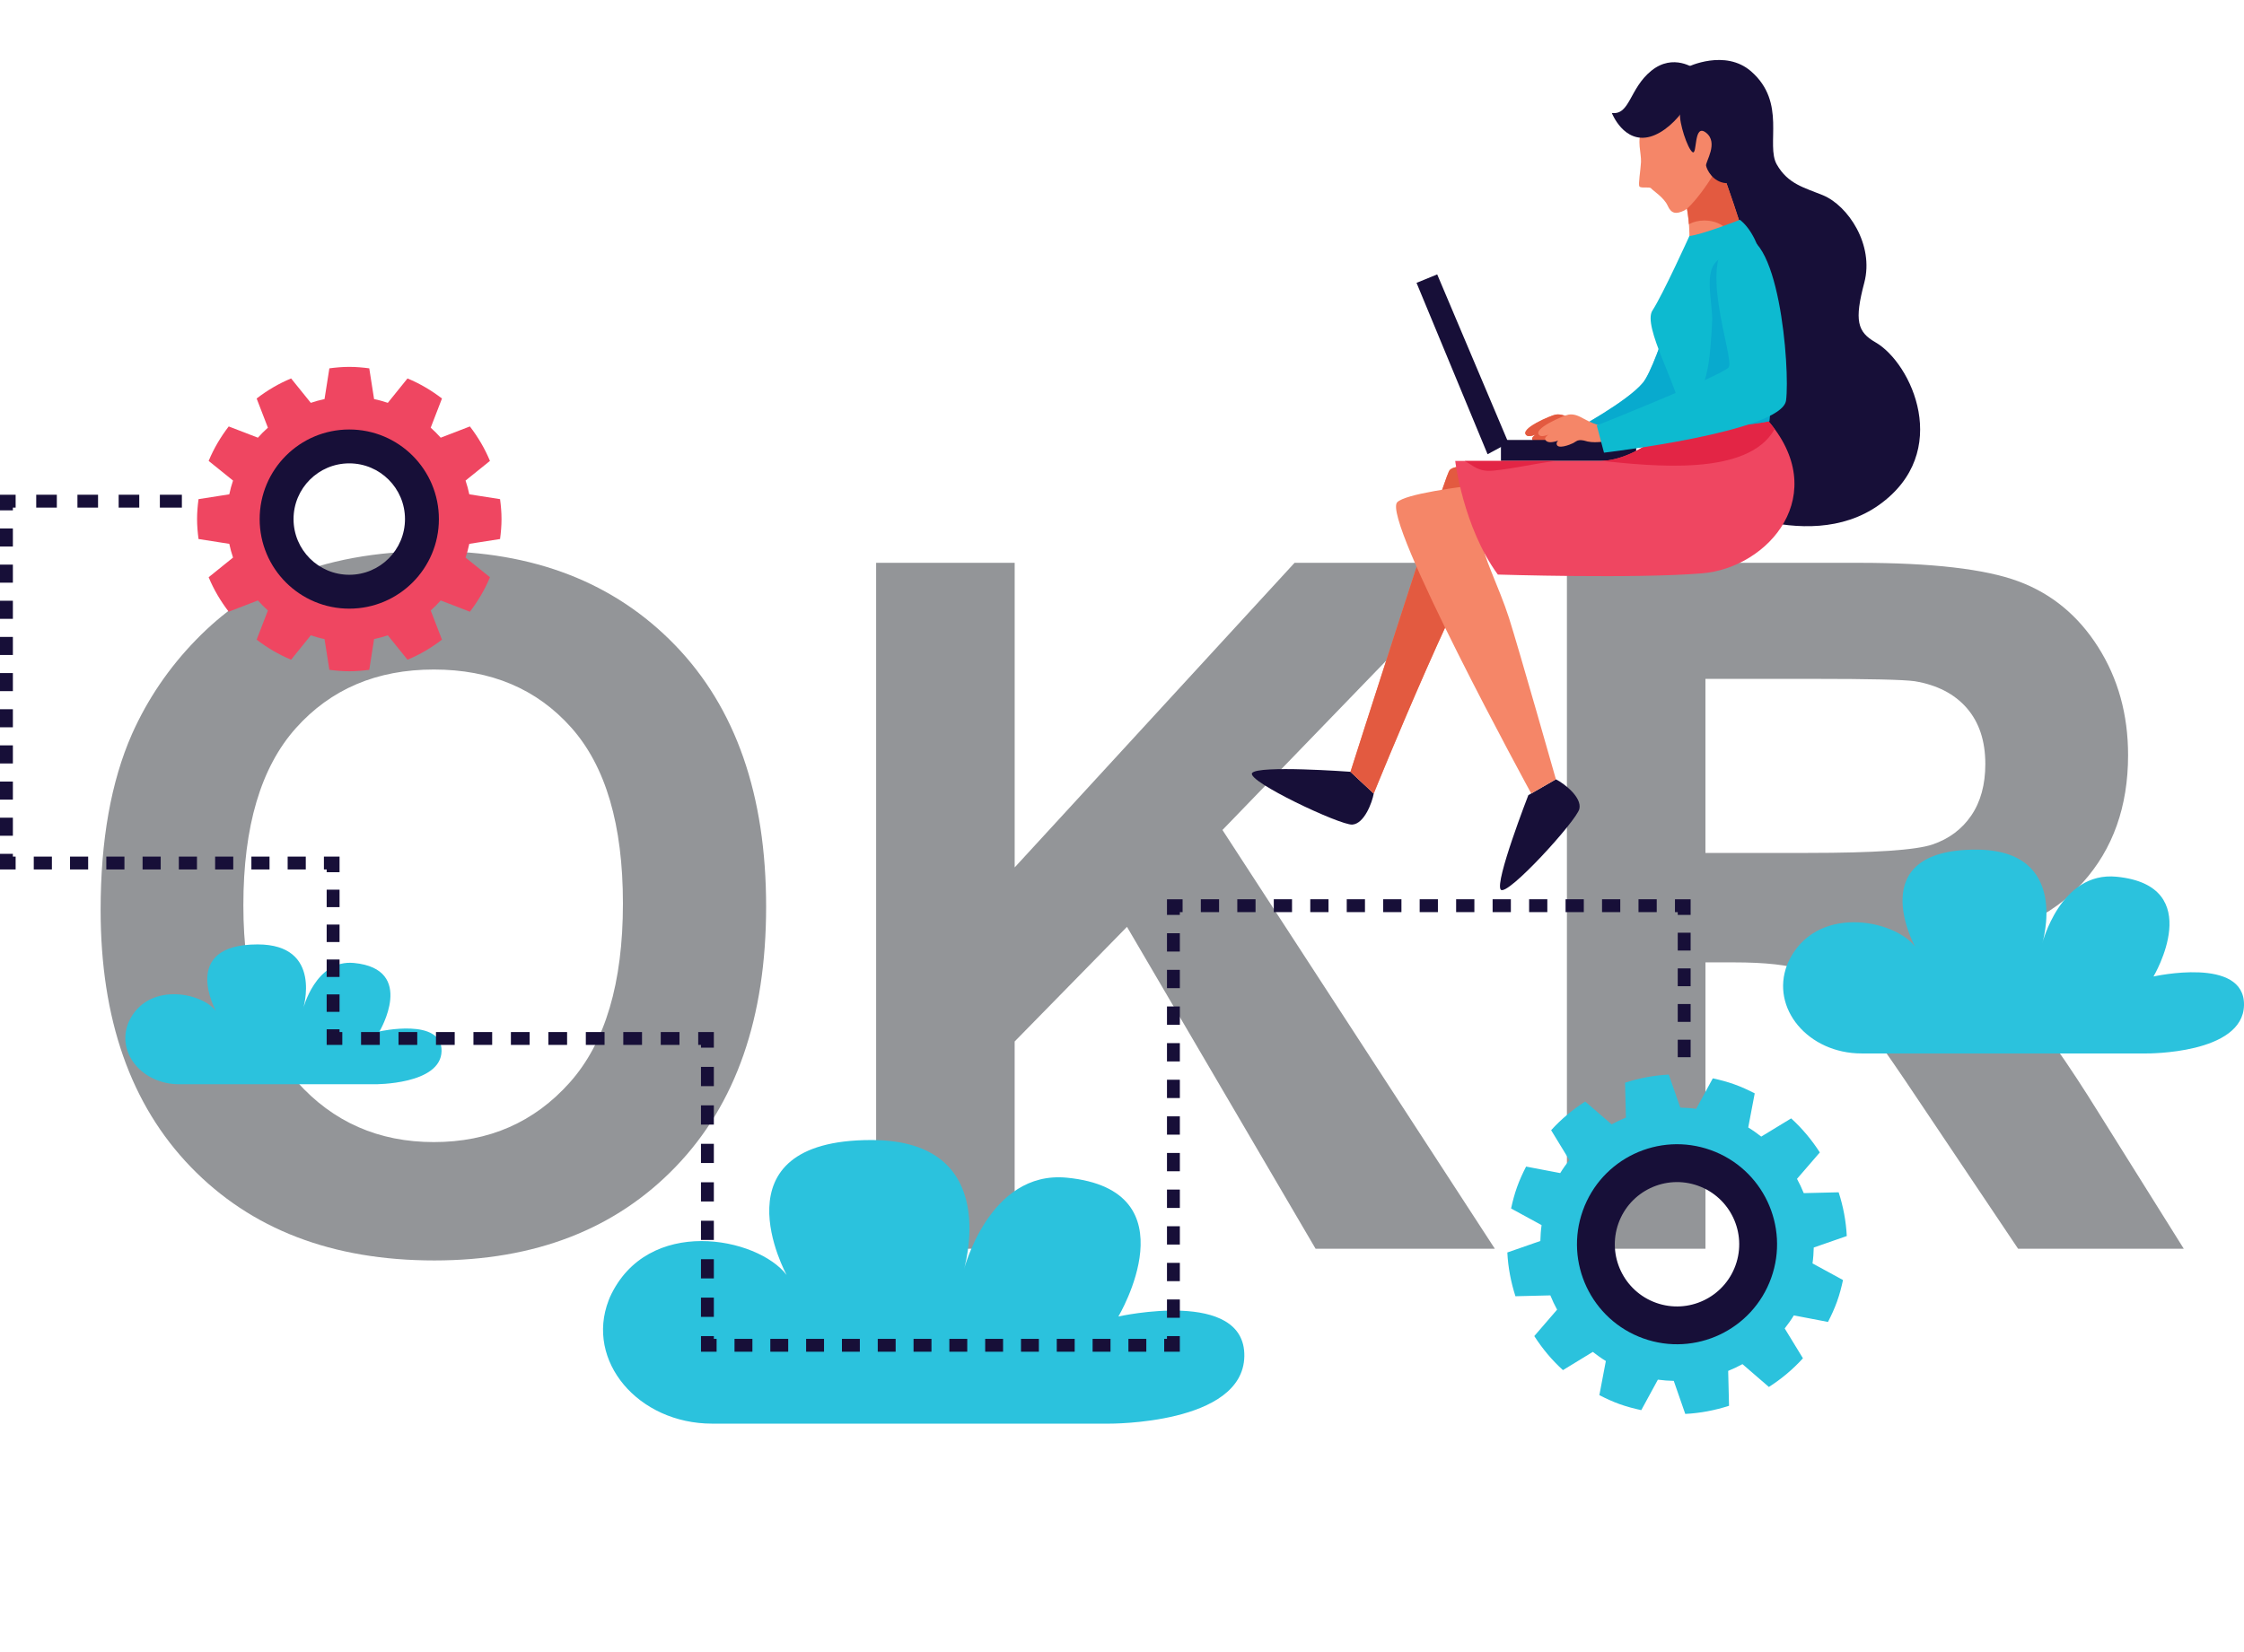 <?xml version="1.0" encoding="utf-8"?>
<!-- Generator: Adobe Illustrator 16.0.3, SVG Export Plug-In . SVG Version: 6.00 Build 0)  -->
<!DOCTYPE svg PUBLIC "-//W3C//DTD SVG 1.1//EN" "http://www.w3.org/Graphics/SVG/1.1/DTD/svg11.dtd">
<svg version="1.1" id="Layer_1" xmlns="http://www.w3.org/2000/svg" xmlns:xlink="http://www.w3.org/1999/xlink" x="0px" y="0px"
	 width="112.375px" height="82.766px" viewBox="0 0 112.375 82.766" enable-background="new 0 0 112.375 82.766"
	 xml:space="preserve">
<g>
	<path fill="#939598" d="M5.039,45.584c0-3.5,0.523-6.438,1.57-8.813c0.781-1.75,1.848-3.32,3.199-4.711s2.832-2.422,4.441-3.094
		c2.141-0.906,4.609-1.359,7.406-1.359c5.063,0,9.113,1.57,12.152,4.711s4.559,7.508,4.559,13.102c0,5.547-1.508,9.887-4.523,13.02
		s-7.047,4.699-12.094,4.699c-5.109,0-9.172-1.559-12.188-4.676S5.039,51.053,5.039,45.584z M12.187,45.35
		c0,3.891,0.898,6.84,2.695,8.848s4.078,3.012,6.844,3.012s5.035-0.996,6.809-2.988s2.66-4.98,2.66-8.965
		c0-3.938-0.863-6.875-2.59-8.813s-4.02-2.906-6.879-2.906s-5.164,0.98-6.914,2.941S12.187,41.396,12.187,45.35z"/>
	<path fill="#939598" d="M43.875,62.553V28.193h6.938v15.258l14.016-15.258h9.328L61.218,41.576l13.641,20.977h-8.977l-9.445-16.125
		l-5.625,5.742v10.383H43.875z"/>
	<path fill="#939598" d="M78.468,62.553V28.193H93.07c3.672,0,6.34,0.309,8.004,0.926s2.996,1.715,3.996,3.293s1.5,3.383,1.5,5.414
		c0,2.578-0.758,4.707-2.273,6.387s-3.781,2.738-6.797,3.176c1.5,0.875,2.738,1.836,3.715,2.883s2.293,2.906,3.949,5.578
		l4.195,6.703h-8.297l-5.016-7.477c-1.781-2.672-3-4.355-3.656-5.051s-1.352-1.172-2.086-1.43s-1.898-0.387-3.492-0.387h-1.406
		v14.344H78.468z M85.406,42.725h5.133c3.328,0,5.406-0.141,6.234-0.422s1.477-0.766,1.945-1.453s0.703-1.547,0.703-2.578
		c0-1.156-0.309-2.09-0.926-2.801s-1.488-1.16-2.613-1.348c-0.563-0.078-2.25-0.117-5.063-0.117h-5.414V42.725z"/>
</g>
<g>
	<g>
		<path fill="#0DBAD0" d="M84.626,12.548c0,0-1.58,5.698-2.357,6.631c-0.777,0.932-3.316,2.305-3.316,2.305l0.674,1.191
			c0,0,4.613-2.351,5.414-4.273c0.466-1.12,0.775-2.087,0.932-2.953c0.128-0.705,0.648-2.46,0.389-3.16
			C86.192,11.833,84.988,11.589,84.626,12.548z"/>
		<path opacity="0.65" fill="#05A1CC" d="M84.626,12.548c0,0-1.58,5.698-2.357,6.631c-0.777,0.932-3.316,2.305-3.316,2.305
			l0.674,1.191c0,0,4.613-2.351,5.414-4.273c0.466-1.12,0.775-2.087,0.932-2.953c0.128-0.705,0.648-2.46,0.389-3.16
			C86.192,11.833,84.988,11.589,84.626,12.548z"/>
		<path fill="#170F38" d="M68.794,39.749l-1.164-1.088c0,0-4.656-0.343-4.929,0.065c-0.272,0.409,4.415,2.62,5.018,2.58
			C68.321,41.266,68.716,40.197,68.794,39.749z"/>
		<path fill="#F58668" d="M77.331,23.995c0,0-4.403-1.12-4.767-0.396c-0.362,0.726-4.934,15.062-4.934,15.062l1.164,1.088
			c0,0,4.902-12.101,6.322-13.365S77.986,24.494,77.331,23.995z"/>
		<path fill="#E35A40" d="M77.331,23.995c0,0-4.403-1.12-4.767-0.396c-0.362,0.726-4.934,15.062-4.934,15.062l1.164,1.088
			c0,0,4.902-12.101,6.322-13.365S77.986,24.494,77.331,23.995z"/>
		<g>
			<path fill="#F58668" d="M79.601,21.355c-0.334-0.09-0.609-0.2-0.916-0.368c-0.244-0.134-0.481-0.262-0.776-0.22
				c-0.21,0.03-1.901,0.734-1.451,1.049c0.146,0.103,0.511-0.076,0.657-0.129c0.207-0.074,0.417-0.176,0.615-0.265
				c-0.182-0.009-1.096,0.379-1,0.593c0.168,0.376,1.096-0.126,1.311-0.247c-0.164,0.025-0.737,0.24-0.736,0.449
				c0.001,0.329,0.682,0.055,0.829-0.021c0.109-0.056,0.19-0.136,0.311-0.151c0.142-0.02,0.28,0.045,0.415,0.073
				c0.232,0.05,0.482,0.036,0.721,0.014c0.141-0.013,0.47,0.018,0.539-0.104c0.074-0.128,0.02-0.42-0.09-0.514
				C79.912,21.415,79.751,21.395,79.601,21.355z"/>
			<path fill="#E35A40" d="M79.601,21.355c-0.334-0.09-0.609-0.2-0.916-0.368c-0.244-0.134-0.481-0.262-0.776-0.22
				c-0.21,0.03-1.901,0.734-1.451,1.049c0.146,0.103,0.511-0.076,0.657-0.129c0.207-0.074,0.417-0.176,0.615-0.265
				c-0.182-0.009-1.096,0.379-1,0.593c0.168,0.376,1.096-0.126,1.311-0.247c-0.164,0.025-0.737,0.24-0.736,0.449
				c0.001,0.329,0.682,0.055,0.829-0.021c0.109-0.056,0.19-0.136,0.311-0.151c0.142-0.02,0.28,0.045,0.415,0.073
				c0.232,0.05,0.482,0.036,0.721,0.014c0.141-0.013,0.47,0.018,0.539-0.104c0.074-0.128,0.02-0.42-0.09-0.514
				C79.912,21.415,79.751,21.395,79.601,21.355z"/>
		</g>
		<g>
			<polygon fill="#170F38" points="71.972,13.745 70.937,14.169 74.495,22.754 75.542,22.188 			"/>
			<rect x="75.164" y="22.039" fill="#170F38" width="6.773" height="1.052"/>
		</g>
		<path fill="#170F38" d="M93.916,17.145c-0.906-0.519-1.058-1.09-0.556-2.985c0.501-1.896-0.812-3.861-2.075-4.382
			c-0.928-0.382-1.742-0.551-2.307-1.539c-0.564-0.989,0.506-3.099-1.282-4.661c-1.302-1.139-3.171-0.229-3.171-0.229
			c-0.402-0.222-0.567,2.122-0.597,3.885c2.263,3.465,1.618,7.991,0.794,11.868c-0.021,0.096-0.053,0.178-0.083,0.261
			c0.178,3.001,0.32,5.486,0.32,5.486s5.44,3.08,9.142,0.443C97.8,22.654,95.73,18.184,93.916,17.145z"/>
		<path fill="#170F38" d="M77.917,39.037l-1.381,0.795c0,0-1.693,4.352-1.382,4.731c0.311,0.381,3.799-3.454,3.937-4.041
			C79.23,39.935,78.324,39.245,77.917,39.037z"/>
		<path fill="#F58668" d="M79.679,23.738c0,0-8.876,0.621-9.705,1.416c-0.828,0.794,6.707,14.595,6.707,14.595l1.236-0.712
			c0,0-1.865-6.562-2.349-8.081s-1.416-3.35-1.243-3.592s9.117,1.105,9.049-1.416C83.305,23.426,79.679,23.738,79.679,23.738z"/>
		<path fill="#F58668" d="M84.056,8.766c0,0,0.932,2.538,0.362,4.43l3.108-0.751c0,0-1.271-4.248-1.816-4.974
			C85.167,6.746,84.056,8.766,84.056,8.766z"/>
		<path fill="#E35A40" d="M85.351,11.045c1.018,0,1.545,0.752,1.594,1.539l0.582-0.14c0,0-1.271-4.248-1.816-4.974
			c-0.543-0.726-1.654,1.295-1.654,1.295s0.418,1.143,0.521,2.465C84.794,11.117,85.049,11.045,85.351,11.045z"/>
		<path fill="#F58668" d="M83.734,5.458c0,0-1.207,0.577-1.496,1.063c-0.287,0.487-0.035,1.16-0.06,1.604s-0.146,1.105-0.079,1.214
			s0.512,0,0.584,0.096c0.072,0.097,0.648,0.457,0.829,0.865c0.181,0.409,0.421,0.445,0.841,0.24
			c0.421-0.204,2.031-2.331,2.049-3.328C86.42,6.215,84.93,5.049,83.734,5.458z"/>
		<path fill="#170F38" d="M84.757,4.104c0,0-0.563,1.127-0.622,1.574c-0.058,0.447,0.37,1.768,0.622,1.942
			c0.252,0.176,0.039-1.477,0.68-0.971c0.642,0.505-0.039,1.457,0,1.651s0.33,0.815,0.991,0.874s1.749-3.226,1.03-4.041
			C86.739,4.318,85.515,4.104,84.757,4.104z"/>
		<path fill="#170F38" d="M84.867,3.444c0,0-1.062-0.797-2.169,0.097c-1.107,0.895-1.068,2.234-1.981,2.118
			c0,0,0.602,1.555,1.924,1.186C83.96,6.475,85.328,4.376,84.867,3.444z"/>
		<path fill="#EF4661" d="M88.486,21.009l-4.117-0.311c0,0-2.143,2.392-4.258,2.392c-2.09,0-7.236,0-7.236,0
			s0.392,3.303,2.133,5.691c0,0,6.874,0.216,10.224-0.061C88.582,28.445,91.766,24.751,88.486,21.009z"/>
		<path fill="#E32545" d="M88.87,21.493c-0.118-0.161-0.243-0.322-0.384-0.483l-4.117-0.311c0,0-2.086,2.324-4.174,2.387
			C82.716,23.34,87.535,23.898,88.87,21.493z"/>
		<path fill="#E32545" d="M74.786,23.575c1.049-0.103,2.067-0.354,3.101-0.484h-4.539C73.794,23.321,74.015,23.65,74.786,23.575z"/>
		<path fill="#0DBAD0" d="M87.132,11.01c0,0-1.891,0.744-2.531,0.813c0,0-1.331,2.936-1.849,3.729
			c-0.519,0.795,1.313,3.834,1.416,5.146c0,0,1.101,1.05,4.436,0.404C88.604,21.103,89.474,12.858,87.132,11.01z"/>
		<path opacity="0.65" fill="#05A1CC" d="M87.638,12.764c-0.579-0.265-1.584,0.006-1.865,0.586
			c-0.349,0.718,0.009,1.992-0.033,2.768c-0.045,0.816-0.096,1.901-0.302,2.696c-0.161,0.62-0.566,1.387-1.087,2.014
			c0.428,0.258,1.666,0.776,4.253,0.275c0,0,0.53-5.027-0.353-8.11C88.011,12.911,87.789,12.833,87.638,12.764z"/>
		<path fill="#F58668" d="M80.249,21.355c-0.334-0.09-0.61-0.2-0.915-0.368c-0.246-0.134-0.482-0.262-0.777-0.22
			c-0.209,0.03-1.901,0.734-1.451,1.049c0.146,0.103,0.512-0.076,0.657-0.129c0.208-0.074,0.417-0.176,0.616-0.265
			c-0.182-0.009-1.098,0.379-1.001,0.593c0.169,0.376,1.095-0.126,1.311-0.247c-0.165,0.025-0.737,0.24-0.737,0.449
			c0.002,0.329,0.683,0.055,0.83-0.021c0.109-0.056,0.191-0.136,0.311-0.151c0.143-0.02,0.28,0.045,0.414,0.073
			c0.234,0.05,0.484,0.036,0.722,0.014c0.142-0.013,0.47,0.018,0.54-0.104c0.074-0.128,0.018-0.42-0.092-0.514
			C80.559,21.415,80.399,21.395,80.249,21.355z"/>
		<path fill="#0DBAD0" d="M79.963,21.313l0.362,1.362c0,0,8.91-1.036,9.117-2.616c0.208-1.579-0.361-8.935-2.512-8.171
			s-0.025,6.1-0.363,6.514C86.232,18.816,79.963,21.313,79.963,21.313z"/>
	</g>
	<path fill="#2BC2DD" d="M107.5,52.77H93.223c-2.666,0-4.571-2.254-3.727-4.44c0.014-0.035,0.026-0.072,0.043-0.108
		c1.344-2.954,5.313-2.176,6.363-0.804c0,0-2.682-4.858,3.045-4.858c4.805,0,3.318,4.723,3.318,4.723s0.903-3.643,3.725-3.366
		c4.568,0.448,1.852,4.998,1.852,4.998s4.578-1.029,4.533,1.434C112.33,52.811,107.5,52.77,107.5,52.77z"/>
	<path fill="#2BC2DD" d="M18.767,54.313H8.972c-1.829,0-3.136-1.546-2.557-3.046c0.009-0.024,0.018-0.05,0.03-0.075
		c0.922-2.026,3.645-1.492,4.366-0.551c0,0-1.84-3.333,2.089-3.333c3.296,0,2.276,3.239,2.276,3.239s0.62-2.499,2.556-2.309
		c3.134,0.308,1.271,3.429,1.271,3.429s3.141-0.706,3.11,0.983C22.081,54.341,18.767,54.313,18.767,54.313z"/>
	<path fill="#2BC2DD" d="M55.528,71.314H35.666c-3.709,0-6.361-3.137-5.186-6.178c0.02-0.051,0.037-0.102,0.06-0.152
		c1.87-4.11,7.391-3.026,8.854-1.117c0,0-3.73-6.76,4.237-6.76c6.685,0,4.616,6.57,4.616,6.57s1.257-5.068,5.182-4.683
		c6.357,0.623,2.577,6.953,2.577,6.953s6.37-1.433,6.307,1.995S55.528,71.314,55.528,71.314z"/>
	<g>
		<path fill="#EF4661" d="M25.042,27.001c0.043-0.328,0.073-0.66,0.073-0.999c0-0.34-0.03-0.672-0.073-0.999l-1.54-0.241
			c-0.048-0.235-0.114-0.465-0.188-0.689l1.222-0.985c-0.258-0.622-0.6-1.199-1.005-1.726l-1.461,0.563
			c-0.158-0.177-0.325-0.344-0.501-0.501l0.564-1.462c-0.527-0.405-1.104-0.747-1.726-1.005l-0.986,1.222
			c-0.225-0.074-0.453-0.141-0.688-0.188l-0.241-1.54c-0.328-0.043-0.66-0.073-0.999-0.073c-0.34,0-0.671,0.03-0.999,0.073
			l-0.242,1.54c-0.235,0.048-0.464,0.114-0.688,0.188l-0.986-1.222c-0.623,0.258-1.199,0.6-1.726,1.005l0.564,1.462
			c-0.177,0.157-0.344,0.324-0.501,0.501l-1.461-0.563c-0.405,0.526-0.747,1.104-1.005,1.726l1.221,0.985
			c-0.075,0.225-0.14,0.454-0.188,0.689l-1.54,0.241c-0.043,0.327-0.073,0.659-0.073,0.999c0,0.339,0.03,0.671,0.073,0.999
			l1.54,0.241c0.048,0.235,0.114,0.464,0.188,0.688l-1.221,0.985c0.258,0.623,0.6,1.2,1.005,1.727l1.461-0.564
			c0.158,0.177,0.325,0.344,0.501,0.502l-0.564,1.461c0.527,0.405,1.104,0.747,1.726,1.005l0.986-1.222
			c0.225,0.075,0.453,0.141,0.688,0.188l0.242,1.54c0.328,0.043,0.659,0.073,0.999,0.073c0.339,0,0.671-0.03,0.999-0.073l0.241-1.54
			c0.235-0.048,0.464-0.113,0.688-0.188l0.986,1.222c0.623-0.258,1.199-0.6,1.726-1.005l-0.564-1.461
			c0.177-0.158,0.344-0.325,0.501-0.502l1.461,0.564c0.405-0.526,0.747-1.104,1.005-1.727l-1.222-0.985
			c0.074-0.225,0.14-0.453,0.188-0.688L25.042,27.001z M17.491,29.992c-2.205,0-3.991-1.786-3.991-3.99s1.787-3.991,3.991-3.991
			c2.204,0,3.991,1.787,3.991,3.991S19.695,29.992,17.491,29.992z"/>
		<g>
			<path fill="#170F38" d="M17.491,21.514c-2.479,0-4.488,2.009-4.488,4.488c0,2.479,2.009,4.487,4.488,4.487
				c2.479,0,4.488-2.009,4.488-4.487C21.979,23.522,19.97,21.514,17.491,21.514z M17.491,28.792c-1.542,0-2.791-1.249-2.791-2.79
				s1.249-2.791,2.791-2.791c1.541,0,2.79,1.25,2.79,2.791S19.032,28.792,17.491,28.792z"/>
		</g>
	</g>
	<g>
		<path fill="#2BC2DD" d="M91.542,66.219c0.169-0.328,0.325-0.666,0.453-1.022s0.221-0.717,0.299-1.077l-1.527-0.833
			c0.038-0.266,0.055-0.53,0.062-0.795l1.654-0.576c-0.037-0.751-0.179-1.486-0.407-2.191l-1.748,0.042
			c-0.099-0.244-0.211-0.483-0.338-0.715l1.143-1.324c-0.401-0.623-0.879-1.2-1.436-1.705L88.2,56.935
			c-0.208-0.163-0.424-0.318-0.652-0.457l0.325-1.709c-0.328-0.169-0.665-0.325-1.022-0.452c-0.356-0.128-0.717-0.222-1.077-0.3
			l-0.833,1.527c-0.266-0.037-0.53-0.055-0.795-0.061l-0.576-1.654c-0.751,0.036-1.486,0.179-2.191,0.406l0.043,1.748
			c-0.245,0.099-0.484,0.212-0.716,0.338l-1.323-1.142c-0.624,0.4-1.2,0.879-1.705,1.436l0.912,1.495
			c-0.162,0.208-0.318,0.424-0.457,0.653l-1.709-0.326c-0.168,0.328-0.324,0.666-0.452,1.022s-0.222,0.717-0.3,1.077l1.527,0.833
			c-0.037,0.266-0.055,0.53-0.061,0.795l-1.654,0.576c0.037,0.751,0.18,1.486,0.406,2.192l1.748-0.043
			c0.1,0.245,0.212,0.483,0.338,0.715l-1.142,1.324c0.401,0.624,0.878,1.2,1.436,1.705l1.495-0.913
			c0.209,0.163,0.424,0.318,0.653,0.457l-0.325,1.71c0.328,0.168,0.665,0.324,1.021,0.452c0.357,0.127,0.717,0.221,1.078,0.299
			l0.832-1.527c0.266,0.037,0.531,0.055,0.795,0.061l0.576,1.655c0.752-0.037,1.486-0.18,2.192-0.407l-0.043-1.748
			c0.245-0.099,0.483-0.212,0.716-0.338l1.323,1.143c0.624-0.401,1.2-0.879,1.705-1.437l-0.913-1.495
			c0.163-0.208,0.318-0.424,0.457-0.653L91.542,66.219z M82.481,66.522c-2.316-0.829-3.521-3.379-2.693-5.695
			c0.83-2.316,3.379-3.522,5.695-2.693s3.522,3.38,2.693,5.695C87.347,66.146,84.797,67.352,82.481,66.522z"/>
		<g>
			<path fill="#170F38" d="M85.67,57.611c-2.604-0.932-5.473,0.424-6.404,3.028c-0.933,2.605,0.423,5.473,3.027,6.405
				c2.605,0.932,5.473-0.424,6.405-3.028S88.276,58.544,85.67,57.611z M82.932,65.261c-1.619-0.58-2.462-2.362-1.883-3.982
				c0.58-1.619,2.363-2.462,3.982-1.883c1.619,0.58,2.463,2.363,1.883,3.982S84.552,65.84,82.932,65.261z"/>
		</g>
	</g>
	<g>
		<g>
			<rect x="8.006" y="24.783" fill="#170F38" width="1.102" height="0.644"/>
		</g>
		<g>
			<path fill="#170F38" d="M6.974,25.427H5.942v-0.644h1.032V25.427z M4.91,25.427H3.878v-0.644H4.91V25.427z M2.846,25.427H1.814
				v-0.644h1.032V25.427z"/>
		</g>
		<g>
			<polygon fill="#170F38" points="0.645,25.565 0,25.565 0,24.783 0.783,24.783 0.783,25.427 0.645,25.427 			"/>
		</g>
		<g>
			<path fill="#170F38" d="M0.645,41.865H0V40.96h0.645V41.865z M0.645,40.055H0v-0.905h0.645V40.055z M0.645,38.244H0v-0.907h0.645
				V38.244z M0.645,36.432H0v-0.905h0.645V36.432z M0.645,34.621H0v-0.905h0.645V34.621z M0.645,32.81H0v-0.905h0.645V32.81z
				 M0.645,30.999H0v-0.906h0.645V30.999z M0.645,29.188H0v-0.905h0.645V29.188z M0.645,27.376H0v-0.905h0.645V27.376z"/>
		</g>
		<g>
			<polygon fill="#170F38" points="0.783,43.553 0,43.553 0,42.771 0.645,42.771 0.645,42.909 0.783,42.909 			"/>
		</g>
		<g>
			<path fill="#170F38" d="M15.313,43.553h-0.908v-0.644h0.908V43.553z M13.497,43.553h-0.908v-0.644h0.908V43.553z M11.681,43.553
				h-0.908v-0.644h0.908V43.553z M9.864,43.553H8.956v-0.644h0.908V43.553z M8.048,43.553H7.14v-0.644h0.908V43.553z M6.232,43.553
				H5.324v-0.644h0.908V43.553z M4.416,43.553H3.507v-0.644h0.908V43.553z M2.599,43.553H1.691v-0.644h0.908V43.553z"/>
		</g>
		<g>
			<polygon fill="#170F38" points="17.004,43.691 16.359,43.691 16.359,43.553 16.221,43.553 16.221,42.909 17.004,42.909 			"/>
		</g>
		<g>
			<path fill="#170F38" d="M17.004,50.686h-0.645v-0.874h0.645V50.686z M17.004,48.938h-0.645v-0.874h0.645V48.938z M17.004,47.189
				h-0.645v-0.875h0.645V47.189z M17.004,45.44h-0.645v-0.874h0.645V45.44z"/>
		</g>
		<g>
			<polygon fill="#170F38" points="17.142,52.342 16.359,52.342 16.359,51.56 17.004,51.56 17.004,51.698 17.142,51.698 			"/>
		</g>
		<g>
			<path fill="#170F38" d="M34.027,52.342h-0.938v-0.644h0.938V52.342z M32.151,52.342h-0.938v-0.644h0.938V52.342z M30.275,52.342
				h-0.938v-0.644h0.938V52.342z M28.399,52.342h-0.938v-0.644h0.938V52.342z M26.523,52.342h-0.938v-0.644h0.938V52.342z
				 M24.647,52.342h-0.938v-0.644h0.938V52.342z M22.771,52.342h-0.938v-0.644h0.938V52.342z M20.895,52.342h-0.938v-0.644h0.938
				V52.342z M19.019,52.342h-0.938v-0.644h0.938V52.342z"/>
		</g>
		<g>
			<polygon fill="#170F38" points="35.748,52.48 35.104,52.48 35.104,52.342 34.965,52.342 34.965,51.698 35.748,51.698 			"/>
		</g>
		<g>
			<path fill="#170F38" d="M35.748,65.965h-0.645v-0.963h0.645V65.965z M35.748,64.039h-0.645v-0.963h0.645V64.039z M35.748,62.112
				h-0.645v-0.963h0.645V62.112z M35.748,60.186h-0.645v-0.963h0.645V60.186z M35.748,58.259h-0.645v-0.963h0.645V58.259z
				 M35.748,56.333h-0.645V55.37h0.645V56.333z M35.748,54.406h-0.645v-0.963h0.645V54.406z"/>
		</g>
		<g>
			<polygon fill="#170F38" points="35.886,67.711 35.104,67.711 35.104,66.929 35.748,66.929 35.748,67.067 35.886,67.067 			"/>
		</g>
		<g>
			<path fill="#170F38" d="M57.405,67.711h-0.896v-0.644h0.896V67.711z M55.612,67.711h-0.896v-0.644h0.896V67.711z M53.818,67.711
				h-0.897v-0.644h0.897V67.711z M52.025,67.711h-0.896v-0.644h0.896V67.711z M50.232,67.711h-0.896v-0.644h0.896V67.711z
				 M48.438,67.711h-0.896v-0.644h0.896V67.711z M46.646,67.711h-0.897v-0.644h0.897V67.711z M44.852,67.711h-0.896v-0.644h0.896
				V67.711z M43.059,67.711h-0.896v-0.644h0.896V67.711z M41.266,67.711h-0.897v-0.644h0.897V67.711z M39.472,67.711h-0.896v-0.644
				h0.896V67.711z M37.679,67.711h-0.896v-0.644h0.896V67.711z"/>
		</g>
		<g>
			<polygon fill="#170F38" points="59.084,67.711 58.301,67.711 58.301,67.067 58.44,67.067 58.44,66.929 59.084,66.929 			"/>
		</g>
		<g>
			<path fill="#170F38" d="M59.084,66.012H58.44v-0.917h0.645V66.012z M59.084,64.178H58.44v-0.919h0.645V64.178z M59.084,62.342
				H58.44v-0.917h0.645V62.342z M59.084,60.508H58.44V59.59h0.645V60.508z M59.084,58.673H58.44v-0.917h0.645V58.673z
				 M59.084,56.838H58.44v-0.917h0.645V56.838z M59.084,55.003H58.44v-0.917h0.645V55.003z M59.084,53.169H58.44v-0.917h0.645
				V53.169z M59.084,51.334H58.44v-0.918h0.645V51.334z M59.084,49.499H58.44v-0.917h0.645V49.499z M59.084,47.664H58.44v-0.917
				h0.645V47.664z"/>
		</g>
		<g>
			<polygon fill="#170F38" points="59.084,45.83 58.44,45.83 58.44,45.048 59.222,45.048 59.222,45.691 59.084,45.691 			"/>
		</g>
		<g>
			<path fill="#170F38" d="M82.966,45.691h-0.913v-0.644h0.913V45.691z M81.14,45.691h-0.913v-0.644h0.913V45.691z M79.314,45.691
				h-0.913v-0.644h0.913V45.691z M77.487,45.691h-0.912v-0.644h0.912V45.691z M75.661,45.691h-0.914v-0.644h0.914V45.691z
				 M73.834,45.691H72.92v-0.644h0.914V45.691z M72.008,45.691h-0.914v-0.644h0.914V45.691z M70.181,45.691h-0.913v-0.644h0.913
				V45.691z M68.355,45.691h-0.913v-0.644h0.913V45.691z M66.529,45.691h-0.913v-0.644h0.913V45.691z M64.702,45.691h-0.913v-0.644
				h0.913V45.691z M62.875,45.691h-0.914v-0.644h0.914V45.691z M61.049,45.691h-0.914v-0.644h0.914V45.691z"/>
		</g>
		<g>
			<polygon fill="#170F38" points="84.663,45.83 84.018,45.83 84.018,45.691 83.879,45.691 83.879,45.048 84.663,45.048 			"/>
		</g>
		<g>
			<path fill="#170F38" d="M84.663,51.188h-0.645v-0.894h0.645V51.188z M84.663,49.402h-0.645V48.51h0.645V49.402z M84.663,47.615
				h-0.645v-0.893h0.645V47.615z"/>
		</g>
		<g>
			<rect x="84.018" y="52.082" fill="#170F38" width="0.645" height="0.877"/>
		</g>
	</g>
</g>
</svg>
